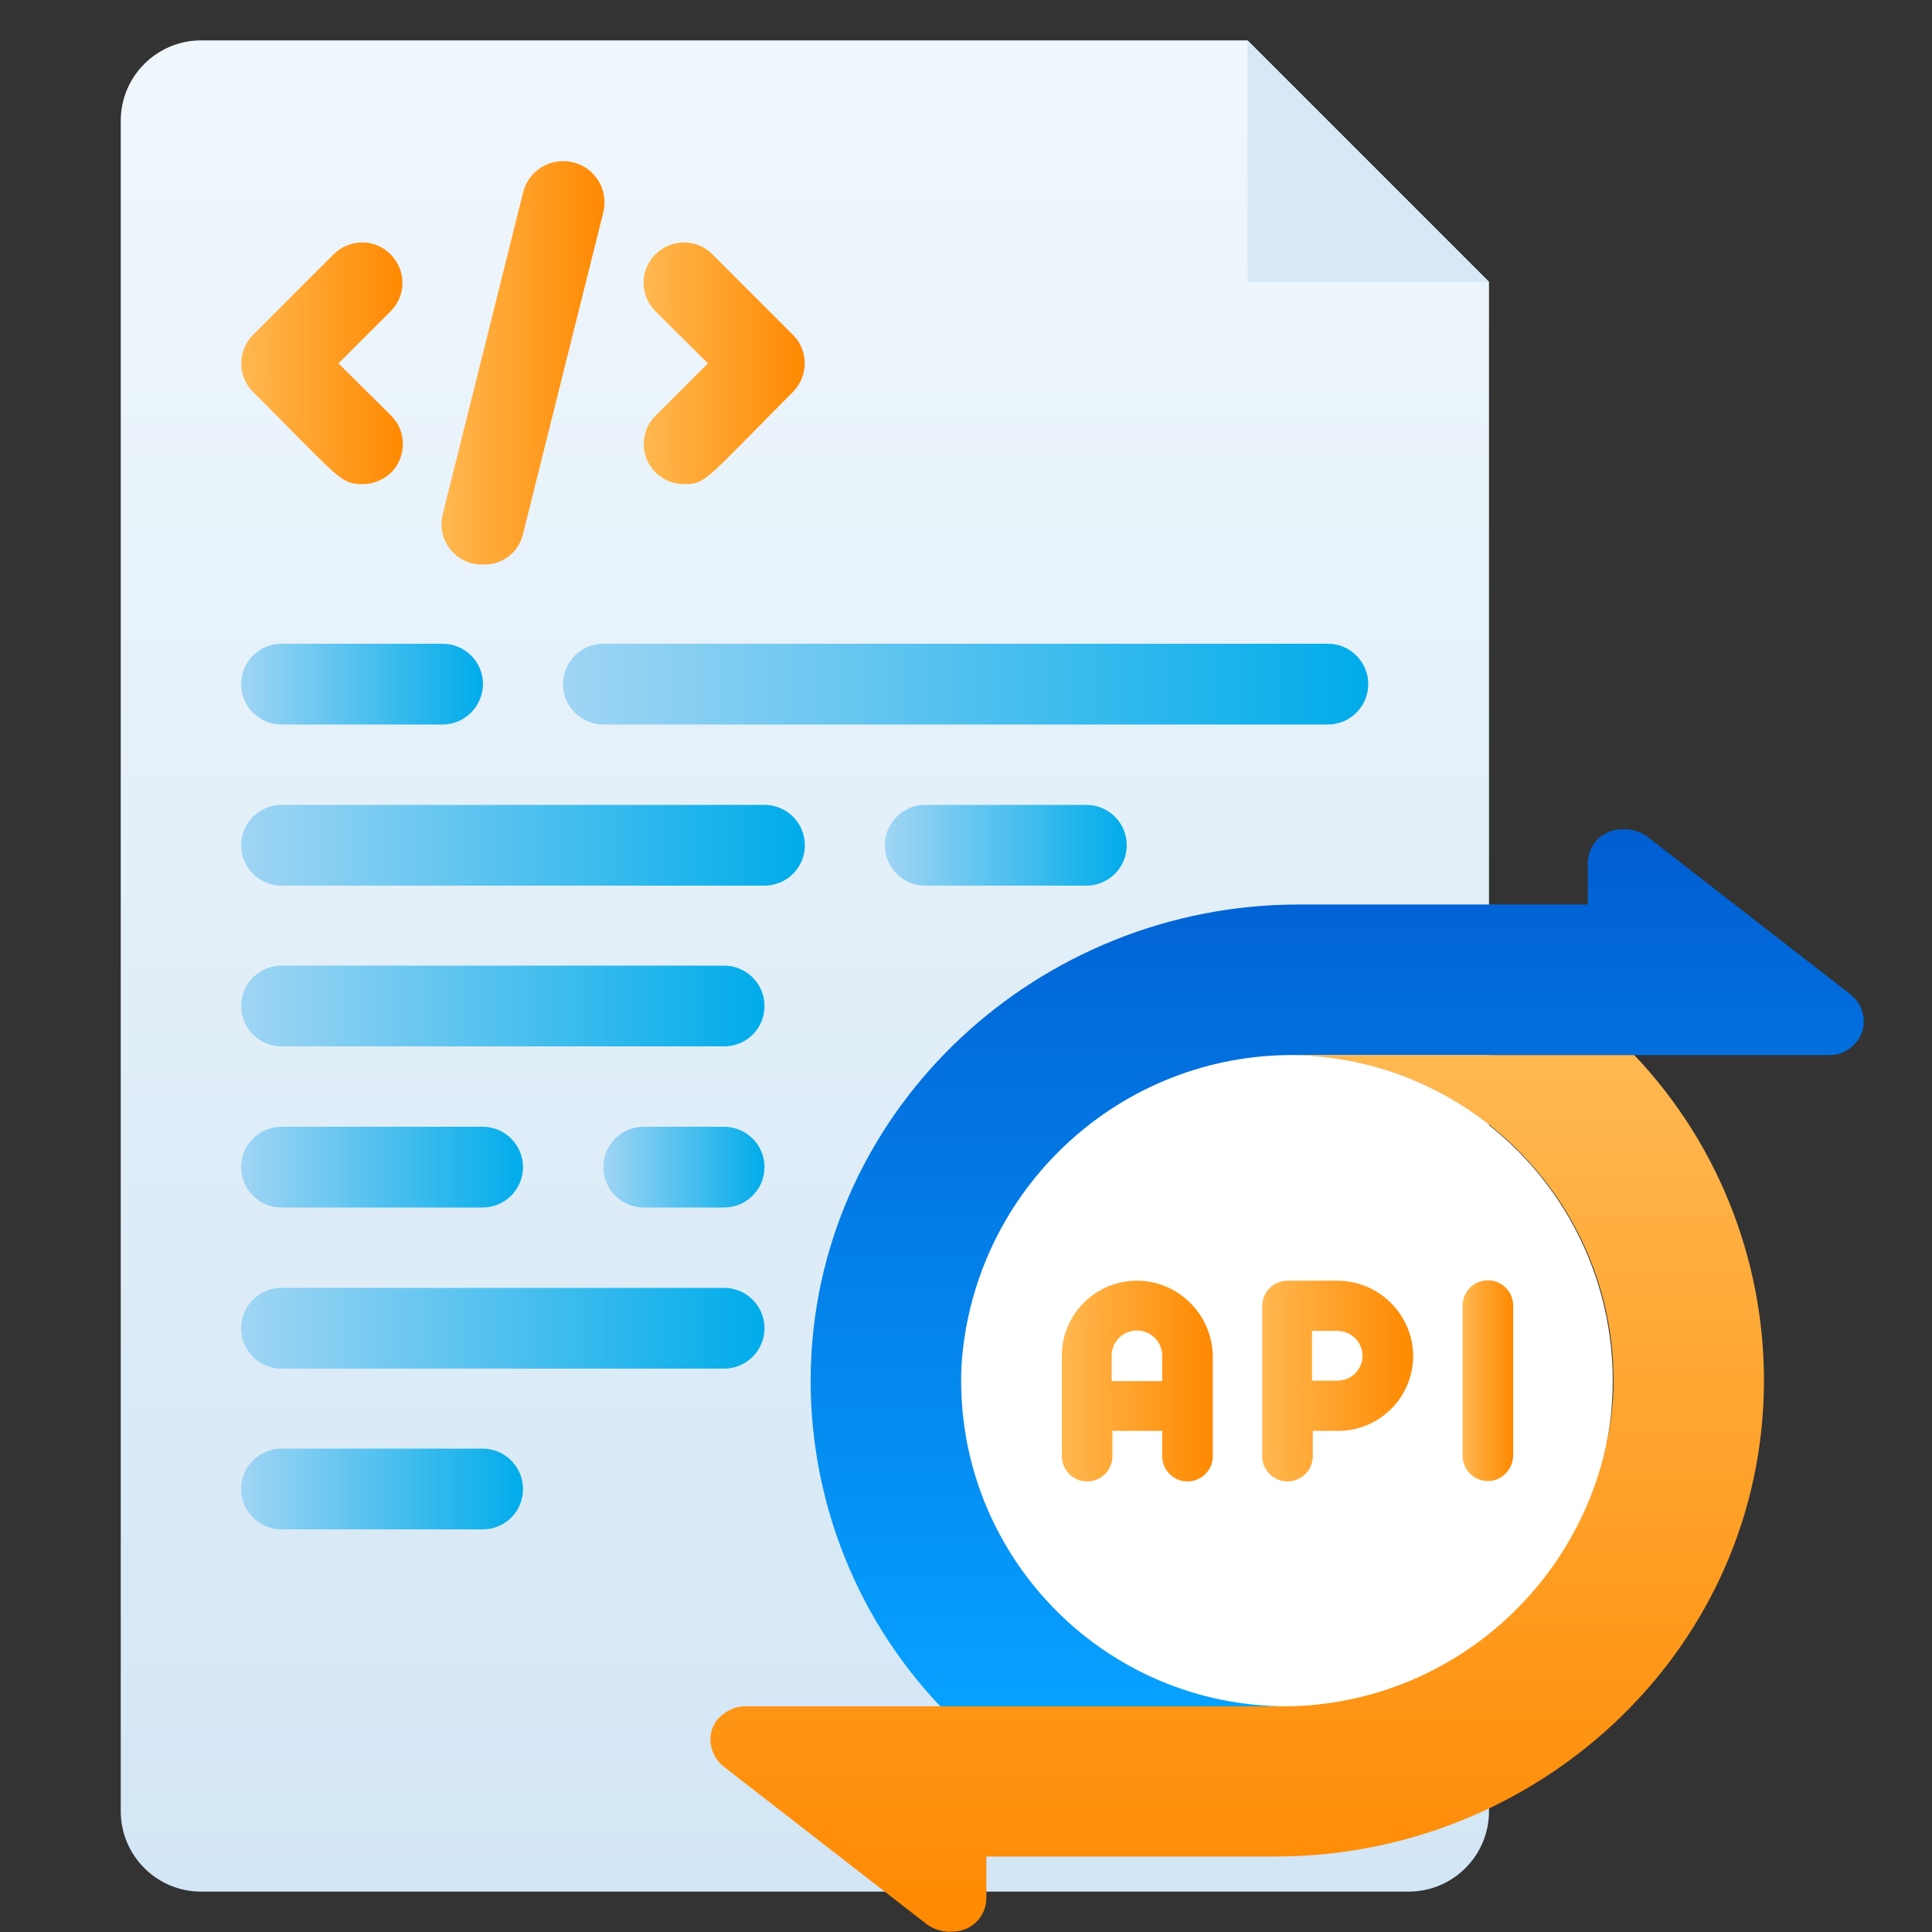 <?xml version="1.0" encoding="utf-8"?>
<!-- Generator: Adobe Illustrator 26.1.0, SVG Export Plug-In . SVG Version: 6.00 Build 0)  -->
<svg version="1.1" id="Layer_1" xmlns="http://www.w3.org/2000/svg" xmlns:xlink="http://www.w3.org/1999/xlink" x="0px" y="0px"
	 viewBox="0 0 512 512" style="enable-background:new 0 0 512 512;" xml:space="preserve">
<rect x="0" y="0" width="512" height="512" fill="#333333" stroke="none"/>
<style type="text/css">
	.st0{fill:url(#SVGID_1_);}
	.st1{fill:#D7E9F7;}
	.st2{fill:url(#SVGID_00000040544944855547849520000016704109253733539509_);}
	.st3{fill:url(#SVGID_00000096739267161913834290000013886785071595180674_);}
	.st4{fill:url(#SVGID_00000027566286758294020110000004747292665117561216_);}
	.st5{fill:url(#SVGID_00000144312229303223736260000018303752718865089153_);}
	.st6{fill:url(#SVGID_00000139274972455749047970000016109451534799584184_);}
	.st7{fill:url(#SVGID_00000037669036290601735650000013962914895353195150_);}
	.st8{fill:url(#SVGID_00000051378348724145656730000004515027135134913409_);}
	.st9{fill:url(#SVGID_00000096776969239255206580000008194243283710840761_);}
	.st10{fill:url(#SVGID_00000157275590059966179420000016574269116396615557_);}
	.st11{fill:url(#SVGID_00000147216681920694651840000003023580653424198580_);}
	.st12{fill:url(#SVGID_00000140016629820621706040000002393693685372929710_);}
	.st13{fill:url(#SVGID_00000153693629165084746660000008568421073432344192_);}
	.st14{fill:#FFFFFF;}
	.st15{fill:url(#SVGID_00000121259582218080551150000017749424507218635186_);}
	.st16{fill:url(#SVGID_00000095299637085130161700000007751532053584314018_);}
	.st17{fill:url(#SVGID_00000030465996815772492700000010904563321710944936_);}
	.st18{fill:url(#SVGID_00000178194312244560586360000004160198557626268042_);}
	.st19{fill:url(#SVGID_00000021820541991323925470000016863714442046578603_);}
</style>
<linearGradient id="SVGID_1_" gradientUnits="userSpaceOnUse" x1="-1370.189" y1="96.311" x2="-1370.189" y2="50.318" gradientTransform="matrix(10.667 0 0 10.667 14828.692 -526.026)">
	<stop  offset="0" style="stop-color:#D3E6F5"/>
	<stop  offset="1" style="stop-color:#F0F7FC"/>
</linearGradient>
<path class="st0" d="M394.6,74.7V480c0,11.8-9.6,21.3-21.3,21.3h-320c-11.8,0-21.3-9.6-21.3-21.3V32c0-11.8,9.6-21.3,21.3-21.3
	h277.3L394.6,74.7z"/>
<path class="st1" d="M394.6,74.7h-64v-64L394.6,74.7z"/>
<g>
	
		<linearGradient id="SVGID_00000051367149102155597770000017217844772481930174_" gradientUnits="userSpaceOnUse" x1="63.9" y1="332.7" x2="127.9" y2="332.7" gradientTransform="matrix(1 0 0 -1 0 514)">
		<stop  offset="0" style="stop-color:#A0D5F4"/>
		<stop  offset="1" style="stop-color:#00ACEA"/>
	</linearGradient>
	<path style="fill:url(#SVGID_00000051367149102155597770000017217844772481930174_);" d="M117.3,192H74.6
		c-5.9,0-10.7-4.8-10.7-10.7s4.8-10.7,10.7-10.7h42.7c5.9,0,10.7,4.8,10.7,10.7C127.9,187.2,123.2,192,117.3,192z"/>
	
		<linearGradient id="SVGID_00000006696413136949889820000005034794687800668830_" gradientUnits="userSpaceOnUse" x1="63.9" y1="247.4" x2="202.6" y2="247.4" gradientTransform="matrix(1 0 0 -1 0 514)">
		<stop  offset="0" style="stop-color:#A0D5F4"/>
		<stop  offset="1" style="stop-color:#00ACEA"/>
	</linearGradient>
	<path style="fill:url(#SVGID_00000006696413136949889820000005034794687800668830_);" d="M191.9,277.3H74.6
		c-5.9,0-10.7-4.8-10.7-10.7c0-5.9,4.8-10.7,10.7-10.7h117.3c5.9,0,10.7,4.8,10.7,10.7C202.6,272.6,197.8,277.3,191.9,277.3z"/>
	
		<linearGradient id="SVGID_00000120525210185048617540000014994135507229430163_" gradientUnits="userSpaceOnUse" x1="234.596" y1="290" x2="298.596" y2="290" gradientTransform="matrix(1 0 0 -1 0 514)">
		<stop  offset="0" style="stop-color:#A0D5F4"/>
		<stop  offset="1" style="stop-color:#00ACEA"/>
	</linearGradient>
	<path style="fill:url(#SVGID_00000120525210185048617540000014994135507229430163_);" d="M287.9,234.7h-42.7
		c-5.9,0-10.7-4.8-10.7-10.7s4.8-10.7,10.7-10.7h42.7c5.9,0,10.7,4.8,10.7,10.7S293.8,234.7,287.9,234.7z"/>
	
		<linearGradient id="SVGID_00000178886206336005741600000017734076203105728685_" gradientUnits="userSpaceOnUse" x1="63.9" y1="204.7" x2="138.6" y2="204.7" gradientTransform="matrix(1 0 0 -1 0 514)">
		<stop  offset="0" style="stop-color:#A0D5F4"/>
		<stop  offset="1" style="stop-color:#00ACEA"/>
	</linearGradient>
	<path style="fill:url(#SVGID_00000178886206336005741600000017734076203105728685_);" d="M127.9,320H74.6
		c-5.9,0-10.7-4.8-10.7-10.7c0-5.9,4.8-10.7,10.7-10.7h53.3c5.9,0,10.7,4.8,10.7,10.7C138.6,315.2,133.8,320,127.9,320z"/>
	
		<linearGradient id="SVGID_00000014636157147557396550000011892330218790014082_" gradientUnits="userSpaceOnUse" x1="63.9" y1="162" x2="202.6" y2="162" gradientTransform="matrix(1 0 0 -1 0 514)">
		<stop  offset="0" style="stop-color:#A0D5F4"/>
		<stop  offset="1" style="stop-color:#00ACEA"/>
	</linearGradient>
	<path style="fill:url(#SVGID_00000014636157147557396550000011892330218790014082_);" d="M191.9,362.7H74.6
		c-5.9,0-10.7-4.8-10.7-10.7s4.8-10.7,10.7-10.7h117.3c5.9,0,10.7,4.8,10.7,10.7S197.8,362.7,191.9,362.7z"/>
	
		<linearGradient id="SVGID_00000130635322361863386190000001924226886206349459_" gradientUnits="userSpaceOnUse" x1="63.9" y1="119.4" x2="138.6" y2="119.4" gradientTransform="matrix(1 0 0 -1 0 514)">
		<stop  offset="0" style="stop-color:#A0D5F4"/>
		<stop  offset="1" style="stop-color:#00ACEA"/>
	</linearGradient>
	<path style="fill:url(#SVGID_00000130635322361863386190000001924226886206349459_);" d="M127.9,405.3H74.6
		c-5.9,0-10.7-4.8-10.7-10.7c0-5.9,4.8-10.7,10.7-10.7h53.3c5.9,0,10.7,4.8,10.7,10.7C138.6,400.6,133.8,405.3,127.9,405.3z"/>
	
		<linearGradient id="SVGID_00000158030403071410127300000003549087299168370109_" gradientUnits="userSpaceOnUse" x1="63.9" y1="290" x2="213.3" y2="290" gradientTransform="matrix(1 0 0 -1 0 514)">
		<stop  offset="0" style="stop-color:#A0D5F4"/>
		<stop  offset="1" style="stop-color:#00ACEA"/>
	</linearGradient>
	<path style="fill:url(#SVGID_00000158030403071410127300000003549087299168370109_);" d="M202.6,234.7h-128
		c-5.9,0-10.7-4.8-10.7-10.7s4.8-10.7,10.7-10.7h128c5.9,0,10.7,4.8,10.7,10.7S208.5,234.7,202.6,234.7z"/>
	
		<linearGradient id="SVGID_00000028286436663305305440000004175193368927541140_" gradientUnits="userSpaceOnUse" x1="149.2" y1="332.7" x2="362.6" y2="332.7" gradientTransform="matrix(1 0 0 -1 0 514)">
		<stop  offset="0" style="stop-color:#A0D5F4"/>
		<stop  offset="1" style="stop-color:#00ACEA"/>
	</linearGradient>
	<path style="fill:url(#SVGID_00000028286436663305305440000004175193368927541140_);" d="M351.9,192h-192
		c-5.9,0-10.7-4.8-10.7-10.7s4.8-10.7,10.7-10.7h192c5.9,0,10.7,4.8,10.7,10.7S357.8,192,351.9,192z"/>
	
		<linearGradient id="SVGID_00000143613137199133098150000008976875811572711607_" gradientUnits="userSpaceOnUse" x1="159.9" y1="204.7" x2="202.6" y2="204.7" gradientTransform="matrix(1 0 0 -1 0 514)">
		<stop  offset="0" style="stop-color:#A0D5F4"/>
		<stop  offset="1" style="stop-color:#00ACEA"/>
	</linearGradient>
	<path style="fill:url(#SVGID_00000143613137199133098150000008976875811572711607_);" d="M191.9,320h-21.3
		c-5.9,0-10.7-4.8-10.7-10.7c0-5.9,4.8-10.7,10.7-10.7h21.3c5.9,0,10.7,4.8,10.7,10.7C202.6,315.2,197.8,320,191.9,320z"/>
</g>
<g>
	
		<linearGradient id="SVGID_00000072254934875616752150000014473086305189972883_" gradientUnits="userSpaceOnUse" x1="63.937" y1="622.275" x2="106.763" y2="622.275" gradientTransform="matrix(1 0 0 1 0 -526)">
		<stop  offset="0" style="stop-color:#FFB850"/>
		<stop  offset="1" style="stop-color:#FF8901"/>
	</linearGradient>
	<path style="fill:url(#SVGID_00000072254934875616752150000014473086305189972883_);" d="M96,128.3c-5.8,0-6.1-1.6-28.9-24.4
		C62.9,99.8,62.9,93,67,88.8c0,0,0,0,0.1-0.1l21.3-21.3c4.2-4.2,11-4.2,15.1,0c4.2,4.2,4.2,11,0,15.1L89.7,96.3l13.9,13.8
		c4.2,4.1,4.2,10.9,0.1,15.1C101.6,127.2,98.9,128.3,96,128.3z"/>
	
		<linearGradient id="SVGID_00000039119720673142324980000001015999368909428893_" gradientUnits="userSpaceOnUse" x1="170.596" y1="622.275" x2="213.387" y2="622.275" gradientTransform="matrix(1 0 0 1 0 -526)">
		<stop  offset="0" style="stop-color:#FFB850"/>
		<stop  offset="1" style="stop-color:#FF8901"/>
	</linearGradient>
	<path style="fill:url(#SVGID_00000039119720673142324980000001015999368909428893_);" d="M181.3,128.3c-5.9,0-10.7-4.7-10.7-10.6
		c0-2.9,1.1-5.6,3.2-7.6l13.8-13.8l-13.9-13.8c-4.2-4.2-4.2-11,0-15.1c4.2-4.2,11-4.2,15.1,0l21.3,21.3c4.2,4.1,4.2,10.9,0.1,15.1
		c0,0,0,0-0.1,0.1C187,127.1,187.1,128.3,181.3,128.3z"/>
	
		<linearGradient id="SVGID_00000127011597835010305950000013122798323868312736_" gradientUnits="userSpaceOnUse" x1="117" y1="622.153" x2="160.285" y2="622.153" gradientTransform="matrix(1 0 0 1 0 -526)">
		<stop  offset="0" style="stop-color:#FFB850"/>
		<stop  offset="1" style="stop-color:#FF8901"/>
	</linearGradient>
	<path style="fill:url(#SVGID_00000127011597835010305950000013122798323868312736_);" d="M128,149.6c-5.9,0.2-10.8-4.5-11-10.3
		c0-1,0.1-1.9,0.3-2.9l21.3-85.3c1.4-5.9,7.3-9.5,13.2-8.1s9.5,7.3,8.1,13.2l-21.3,85.3C137.5,146.4,133,149.8,128,149.6z"/>
</g>
<g>
	<circle class="st14" cx="341.1" cy="365.9" r="86.3"/>
	<g>
		
			<linearGradient id="SVGID_00000114783287020302557980000001865514049667939996_" gradientUnits="userSpaceOnUse" x1="334.5" y1="892" x2="374.344" y2="892" gradientTransform="matrix(1 0 0 1 0 -526)">
			<stop  offset="0" style="stop-color:#FFB850"/>
			<stop  offset="1" style="stop-color:#FF8901"/>
		</linearGradient>
		<path style="fill:url(#SVGID_00000114783287020302557980000001865514049667939996_);" d="M354.4,339.4h-13.2
			c-3.6,0-6.7,2.9-6.7,6.7v39.8c0,3.6,2.9,6.7,6.7,6.7c3.6,0,6.7-2.9,6.7-6.7v-6.7h6.7c11,0,19.9-8.9,19.9-19.9
			C374.4,348.3,365.4,339.4,354.4,339.4z M354.4,365.9h-6.7v-13.2h6.7c3.6,0,6.7,2.9,6.7,6.7C361,363,358.1,365.9,354.4,365.9z"/>
		
			<linearGradient id="SVGID_00000093167881512216652180000006247011278349618064_" gradientUnits="userSpaceOnUse" x1="281.4" y1="892" x2="321.243" y2="892" gradientTransform="matrix(1 0 0 1 0 -526)">
			<stop  offset="0" style="stop-color:#FFB850"/>
			<stop  offset="1" style="stop-color:#FF8901"/>
		</linearGradient>
		<path style="fill:url(#SVGID_00000093167881512216652180000006247011278349618064_);" d="M301.3,339.4c-11,0-19.9,8.9-19.9,19.9
			v26.6c0,3.6,2.9,6.7,6.7,6.7c3.6,0,6.7-2.9,6.7-6.7v-6.7H308v6.7c0,3.6,2.9,6.7,6.7,6.7c3.6,0,6.7-2.9,6.7-6.7v-26.6
			C321.2,348.3,312.2,339.4,301.3,339.4z M294.6,365.9v-6.6c0-3.6,2.9-6.7,6.7-6.7c3.6,0,6.7,2.9,6.7,6.7v6.7h-13.3v-0.1H294.6z"/>
		
			<linearGradient id="SVGID_00000088818574798945126270000014350369084735065791_" gradientUnits="userSpaceOnUse" x1="387.622" y1="891.9" x2="400.903" y2="891.9" gradientTransform="matrix(1 0 0 1 0 -526)">
			<stop  offset="0" style="stop-color:#FFB850"/>
			<stop  offset="1" style="stop-color:#FF8901"/>
		</linearGradient>
		<path style="fill:url(#SVGID_00000088818574798945126270000014350369084735065791_);" d="M394.3,392.5c-3.6,0-6.7-2.9-6.7-6.7V346
			c0-3.6,2.9-6.7,6.7-6.7c3.6,0,6.7,2.9,6.7,6.7v39.8C400.9,389.5,397.9,392.5,394.3,392.5z"/>
	</g>
	
		<linearGradient id="SVGID_00000173123235996334807810000008068604843353793678_" gradientUnits="userSpaceOnUse" x1="-2052.056" y1="660.635" x2="-2052.056" y2="682.426" gradientTransform="matrix(10.667 0 0 -10.667 22243.051 7499.001)">
		<stop  offset="0" style="stop-color:#06A1FF"/>
		<stop  offset="1" style="stop-color:#015ED2"/>
	</linearGradient>
	<path style="fill:url(#SVGID_00000173123235996334807810000008068604843353793678_);" d="M485,279.6H343.6
		c-46.7-0.6-85.6,35.5-88.8,82.1c-2.3,47.6,34.4,88.1,82,90.4c1.5,0.1,2.8,0.1,4.3,0.1h-91.9c-23.1-24.3-35.4-56.9-34.3-90.4
		c2.3-68.6,60.6-122.1,129.3-122.1h76.6v-11c0-4.9,4-8.9,8.9-8.9l0,0c2.4-0.2,4.8,0.5,6.7,1.8l54.1,42c3.8,3.1,4.6,8.6,1.6,12.4
		C490.3,278.3,487.7,279.6,485,279.6L485,279.6z"/>
	
		<linearGradient id="SVGID_00000090985278258655186360000017766766827028568246_" gradientUnits="userSpaceOnUse" x1="-2495.453" y1="1056.178" x2="-2495.453" y2="1077.959" gradientTransform="matrix(-10.667 0 0 10.667 -26290.385 -10986.334)">
		<stop  offset="0" style="stop-color:#FFB850"/>
		<stop  offset="1" style="stop-color:#FF8901"/>
	</linearGradient>
	<path style="fill:url(#SVGID_00000090985278258655186360000017766766827028568246_);" d="M197.3,452.2h141.4
		c46.7,0.6,85.6-35.5,88.8-82.1c2.3-47.6-34.4-88.1-82-90.4c-1.5-0.1-2.8-0.1-4.3-0.1h91.9c23.1,24.3,35.4,56.9,34.3,90.4
		c-2.3,68.9-60.7,122-129.4,122h-76.6v11c0,4.9-4,8.9-8.9,8.9l0,0c-2.4,0.2-4.8-0.5-6.7-1.8l-54.1-42c-3.8-3.1-4.6-8.6-1.6-12.4
		C192,453.6,194.6,452.2,197.3,452.2z"/>
</g>
</svg>
